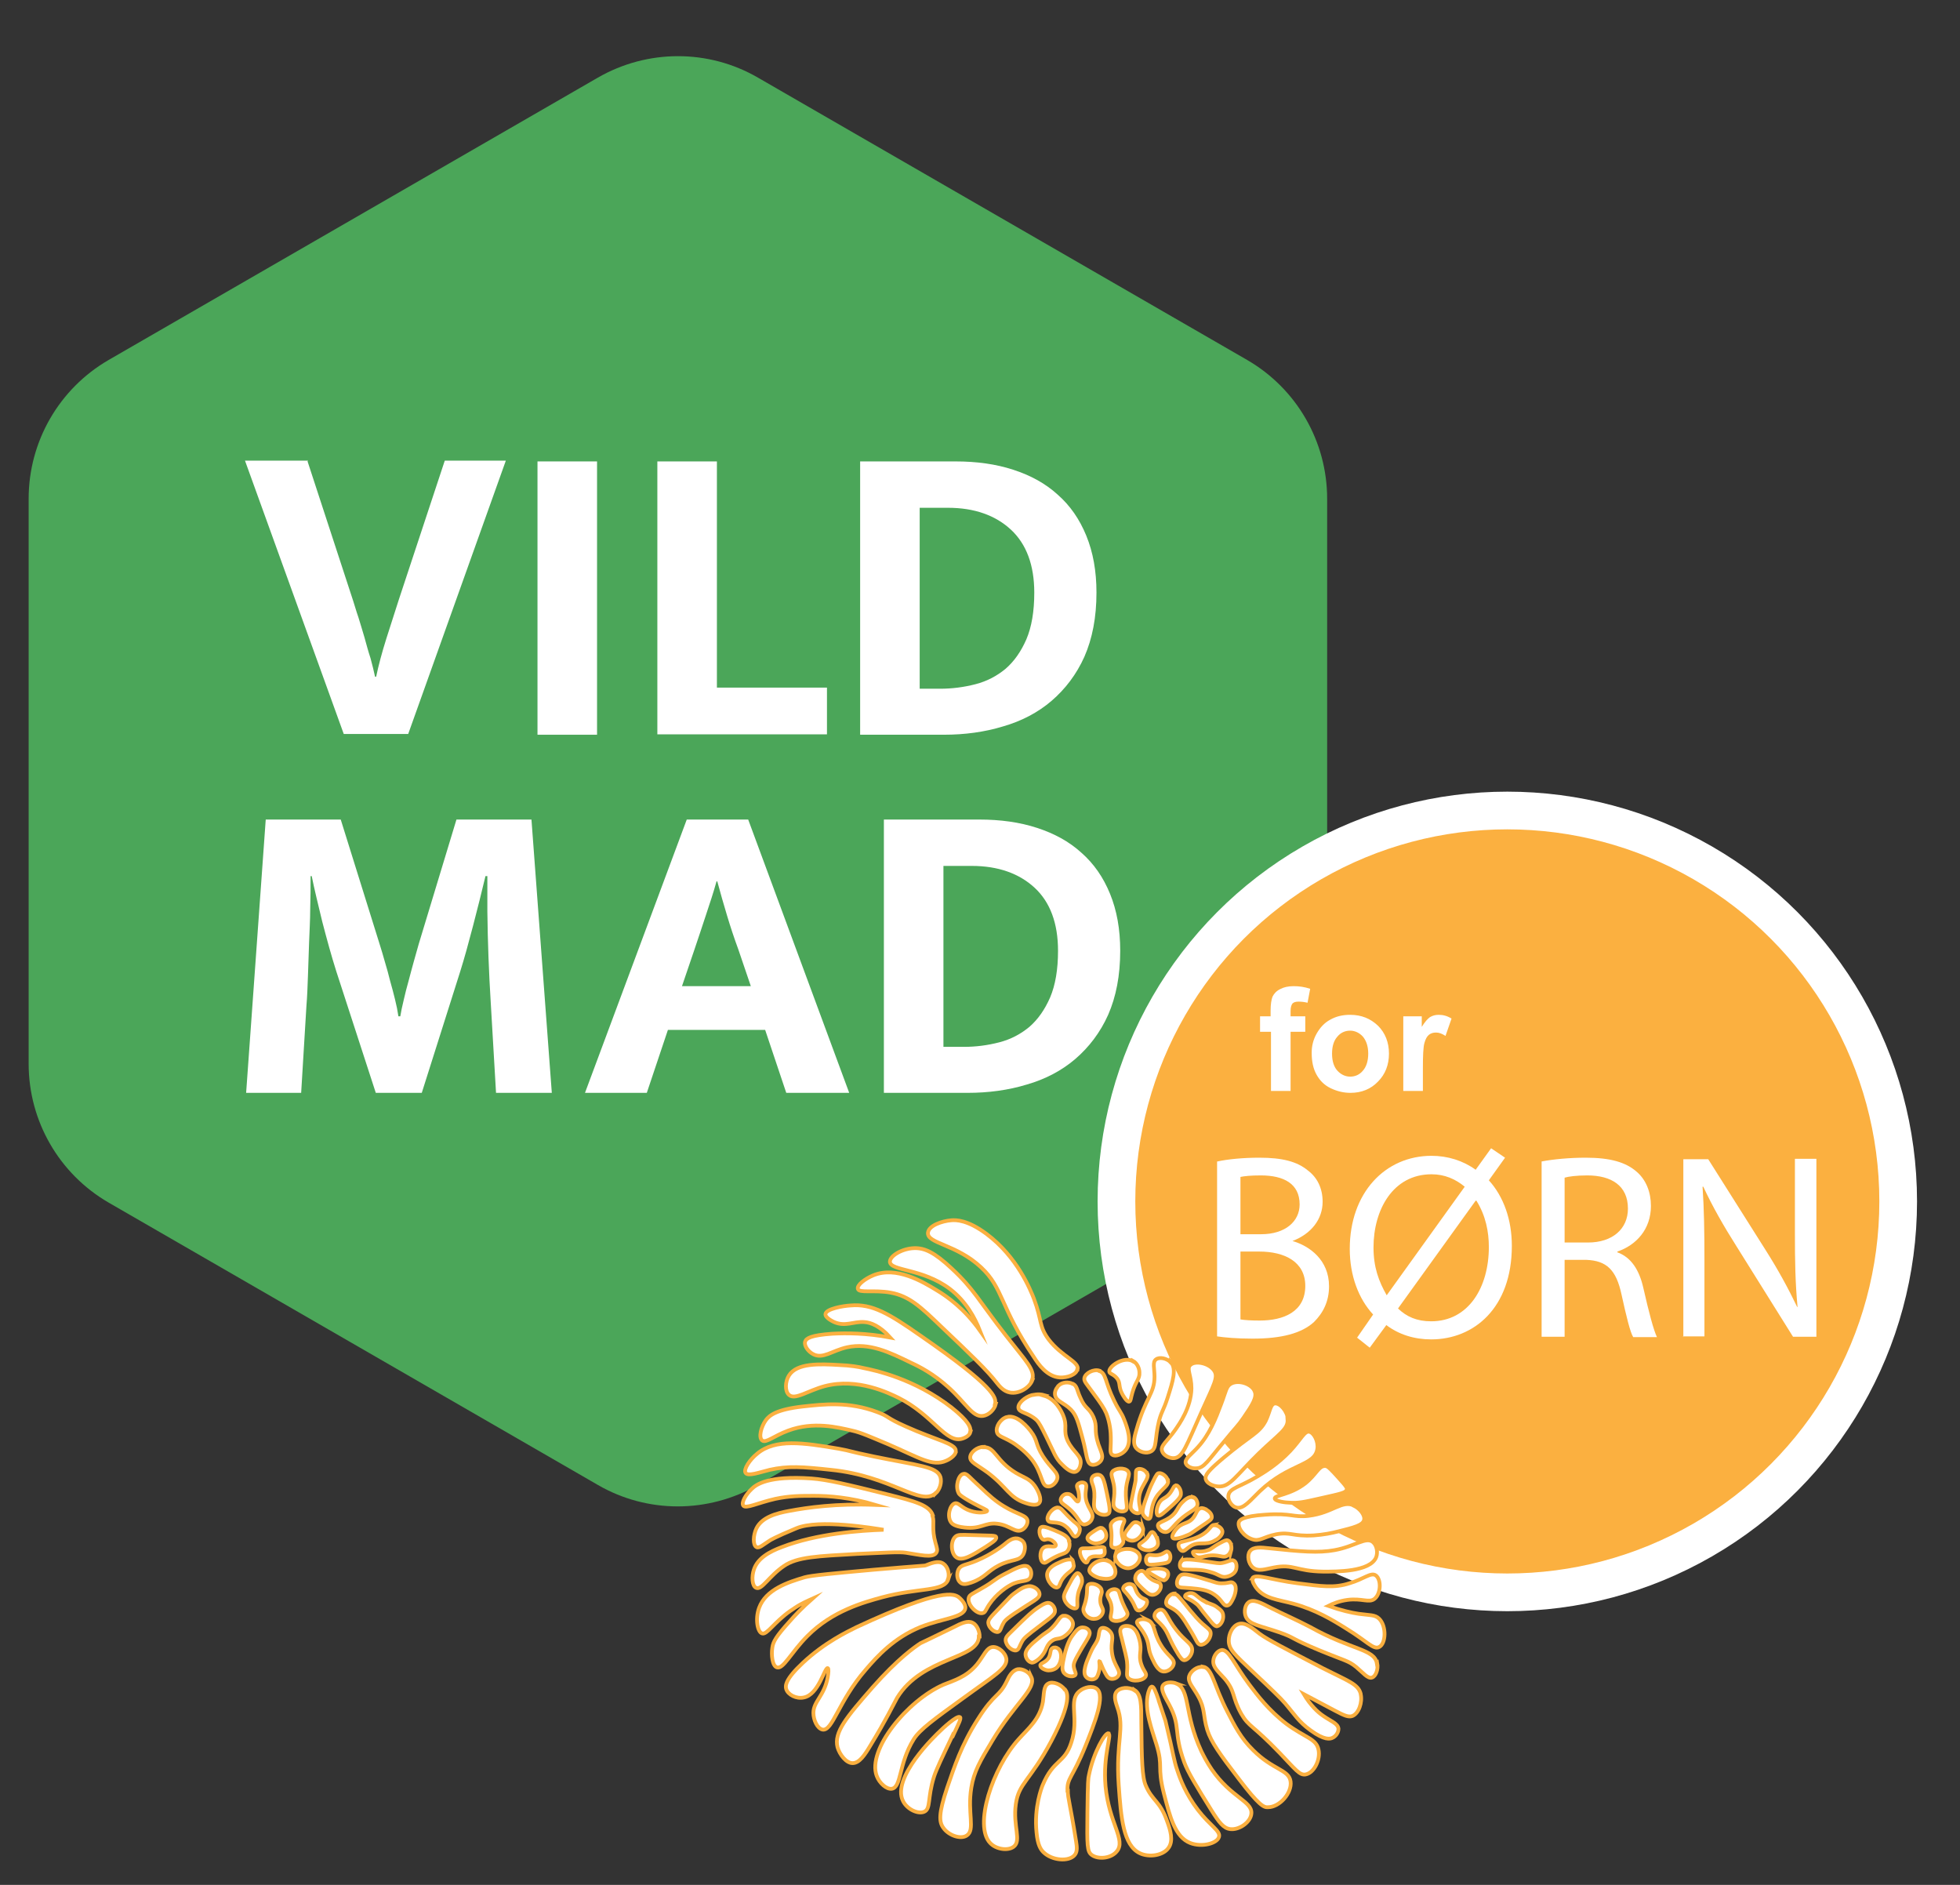 <?xml version="1.0" encoding="UTF-8"?><svg id="Layer_1" xmlns="http://www.w3.org/2000/svg" width="52" height="50" viewBox="0 0 52 50"><rect x="0" y="0" width="52" height="50" fill="#333333" stroke="none"/><path d="m.76,13.23v14.99c0,1.52.81,2.92,2.12,3.68l12.98,7.49c1.31.76,2.93.76,4.25,0l12.98-7.49c1.31-.76,2.12-2.16,2.12-3.68v-14.99c0-1.52-.81-2.92-2.12-3.68l-12.98-7.49c-1.31-.76-2.93-.76-4.25,0L2.88,9.55c-1.31.76-2.12,2.16-2.12,3.68Z" style="fill:#4ba659;"/><path d="m8.16,12.24l1.21,3.7c.04.12.08.27.14.44.05.17.11.35.16.53.05.18.1.37.16.55.05.18.09.35.12.49h.03c.06-.29.15-.63.27-1.01.12-.38.23-.72.33-1.03l1.22-3.69h1.62l-2.59,7.25h-1.71l-2.62-7.25h1.67Z" style="fill:#fff;"/><path d="m15.84,12.24v7.25h-1.58v-7.25h1.58Z" style="fill:#fff;"/><path d="m17.44,12.24h1.58v6h2.92v1.24h-4.5v-7.25Z" style="fill:#fff;"/><path d="m25.35,12.24c.56,0,1.07.07,1.53.22s.85.36,1.18.66c.33.29.58.65.76,1.09s.27.94.27,1.51c0,.66-.11,1.22-.32,1.7-.21.47-.51.86-.87,1.17s-.8.54-1.29.68c-.49.15-1.02.22-1.57.22h-2.22v-7.25h2.53Zm-.95,6.03h.54c.32,0,.63-.04.94-.12s.57-.22.8-.41c.23-.2.41-.46.55-.78.14-.33.21-.74.21-1.24,0-.73-.21-1.29-.62-1.67s-.97-.58-1.67-.58h-.75v4.81Z" style="fill:#fff;"/><path d="m7.05,21.74h1.99l1.03,3.3c.05.15.09.3.14.47.05.17.1.34.14.51.05.17.09.33.13.49.04.16.07.31.09.45h.05c.02-.12.05-.27.09-.43.04-.17.08-.34.13-.51.05-.18.09-.35.14-.52s.09-.32.13-.46l1-3.3h1.99l.54,7.25h-1.48l-.14-2.39c-.05-.8-.08-1.6-.09-2.42v-.94h-.05c-.1.42-.21.86-.33,1.32-.12.46-.23.86-.34,1.21l-1.02,3.22h-1.22l-1.05-3.23c-.13-.41-.25-.85-.37-1.31-.11-.46-.21-.86-.28-1.21h-.03c0,.28,0,.57-.01.87,0,.3-.02.6-.03.9-.01.3-.02.59-.03.88-.01.29-.02.55-.04.79l-.14,2.31h-1.46l.52-7.25Z" style="fill:#fff;"/><path d="m18.22,21.74h1.63l2.68,7.25h-1.67l-.56-1.67h-2.58l-.56,1.67h-1.64l2.7-7.25Zm-.14,4.42h1.84l-.33-.97c-.11-.3-.21-.6-.3-.9-.09-.3-.18-.61-.26-.91h-.02c-.08.29-.18.59-.28.89-.1.3-.2.61-.31.93l-.33.97Z" style="fill:#fff;"/><path d="m25.98,21.74c.56,0,1.07.07,1.53.22s.85.36,1.18.66c.33.29.58.65.76,1.09s.27.94.27,1.51c0,.66-.11,1.22-.32,1.7-.21.47-.51.86-.87,1.17s-.8.54-1.29.68c-.49.15-1.02.22-1.57.22h-2.22v-7.25h2.53Zm-.95,6.03h.54c.32,0,.63-.04.94-.12s.57-.22.8-.41c.23-.2.41-.46.55-.78.14-.33.21-.74.21-1.24,0-.73-.21-1.29-.62-1.67s-.97-.58-1.67-.58h-.75v4.81Z" style="fill:#fff;"/><circle cx="39.99" cy="31.87" r="10.37" style="fill:#fbb040; stroke:#fff; stroke-miterlimit:10;"/><path d="m32.3,30.81c.27-.06.68-.1,1.11-.1.61,0,1,.1,1.29.34.24.18.39.46.39.83,0,.46-.3.85-.8,1.04h0c.45.13.97.5.97,1.2,0,.41-.16.71-.4.95-.33.3-.86.44-1.63.44-.42,0-.74-.03-.94-.06v-4.64Zm.61,1.93h.55c.64,0,1.02-.34,1.02-.79,0-.55-.42-.77-1.03-.77-.28,0-.44.02-.54.04v1.52Zm0,2.26c.12.02.29.03.51.03.63,0,1.21-.23,1.21-.92,0-.64-.55-.91-1.22-.91h-.5v1.8Z" style="fill:#fff;"/><path d="m36,35.49l.43-.62c-.39-.42-.62-1.04-.62-1.74,0-1.49.94-2.47,2.17-2.47.43,0,.84.13,1.17.37l.41-.57.37.25-.43.6c.39.43.61,1.04.61,1.74,0,1.65-1.01,2.48-2.14,2.48-.45,0-.86-.13-1.19-.38l-.44.6-.34-.27Zm2.86-4.01c-.24-.2-.53-.33-.88-.33-1.03,0-1.54.95-1.54,1.94,0,.53.14.9.35,1.27h0s2.07-2.88,2.07-2.88Zm-1.77,3.23c.23.22.5.34.88.34.99,0,1.53-.9,1.53-1.97,0-.4-.08-.83-.33-1.23h-.02l-2.06,2.86Z" style="fill:#fff;"/><path d="m40.9,30.81c.31-.06.75-.1,1.17-.1.65,0,1.07.12,1.36.38.24.21.37.53.37.9,0,.62-.39,1.04-.89,1.21v.02c.36.13.58.46.69.95.15.66.27,1.11.36,1.3h-.63c-.08-.13-.18-.54-.31-1.13-.14-.65-.39-.9-.94-.92h-.57v2.04h-.61v-4.66Zm.61,2.15h.62c.65,0,1.06-.36,1.06-.9,0-.61-.44-.88-1.08-.88-.29,0-.5.03-.6.06v1.72Z" style="fill:#fff;"/><path d="m44.66,35.47v-4.72h.66l1.51,2.39c.35.55.62,1.05.85,1.53h.01c-.06-.64-.07-1.21-.07-1.95v-1.98h.57v4.72h-.62l-1.5-2.4c-.33-.52-.64-1.06-.88-1.58h-.02c.04.6.05,1.17.05,1.95v2.02h-.57Z" style="fill:#fff;"/><path d="m33.42,26.96h.29v-.15c0-.17.02-.29.05-.37.04-.08.1-.15.2-.2.09-.05.21-.08.36-.08s.29.02.44.07l-.07.37c-.08-.02-.16-.03-.24-.03s-.13.02-.16.05c-.03.04-.05.1-.05.2v.14h.39v.41h-.39v1.57h-.52v-1.57h-.29v-.41Z" style="fill:#fff;"/><path d="m34.8,27.92c0-.17.04-.34.13-.5.09-.16.21-.29.36-.37.16-.09.33-.13.53-.13.3,0,.54.1.74.29.19.19.29.44.29.74s-.1.55-.29.74c-.19.2-.44.3-.73.3-.18,0-.35-.04-.52-.12s-.29-.2-.38-.36c-.09-.16-.13-.35-.13-.58Zm.54.03c0,.2.05.35.14.45.09.1.21.16.34.16s.25-.05.34-.16c.09-.1.14-.26.14-.45s-.05-.34-.14-.45c-.09-.1-.21-.16-.34-.16s-.25.05-.34.16c-.09.1-.14.25-.14.45Z" style="fill:#fff;"/><path d="m37.75,28.94h-.52v-1.98h.49v.28c.08-.13.16-.22.22-.26.07-.04.14-.06.23-.06.12,0,.23.03.34.1l-.16.46c-.09-.06-.17-.09-.25-.09s-.14.02-.19.06c-.05.04-.09.11-.12.22-.03.11-.04.33-.04.66v.61Z" style="fill:#fff;"/><path d="m28.58,36.33c-.03.14-.27.22-.46.21-.34-.02-.57-.35-.69-.54-.9-1.33-.81-1.83-1.4-2.38-.66-.62-1.44-.63-1.41-.92.02-.19.37-.31.62-.33.13-.01.43-.01.93.36.82.61,1.17,1.49,1.26,1.72.22.59.13.73.39,1.08.35.46.82.59.77.8Z" style="fill:#fff; stroke:#fbb040; stroke-miterlimit:10; stroke-width:.1px;"/><path d="m27.39,36.61c-.08.21-.36.37-.59.33-.18-.03-.29-.18-.34-.24-.27-.35-.68-.74-1.49-1.51-.55-.53-.85-.81-1.34-.9-.44-.08-.84.02-.87-.1-.03-.1.19-.27.41-.36.61-.25,1.31.17,1.67.39.29.17.75.5,1.16,1.08-.14-.35-.37-.78-.8-1.11-.73-.55-1.58-.47-1.59-.72,0-.16.33-.35.64-.36.28-.01.54.11,1,.54.6.56.7.83,1.44,1.78.53.68.79.92.69,1.18Z" style="fill:#fff; stroke:#fbb040; stroke-miterlimit:10; stroke-width:.1px;"/><path d="m26.42,37.24c-.04.16-.19.3-.34.32-.28.04-.45-.34-.93-.77-.39-.35-.76-.54-.98-.64-.57-.28-1.11-.54-1.7-.41-.4.09-.64.32-.9.18-.13-.07-.24-.22-.21-.33.03-.09.15-.17.72-.21.37-.02.9-.02,1.54.1-.28-.31-.52-.4-.69-.41-.29-.02-.5.13-.8,0-.02-.01-.24-.11-.23-.21.01-.14.47-.22.67-.23.57-.05,1.02.22,1.85.8,1.97,1.36,2.02,1.65,1.98,1.81Z" style="fill:#fff; stroke:#fbb040; stroke-miterlimit:10; stroke-width:.1px;"/><path d="m25.75,37.98c-.03.12-.18.17-.21.18-.44.15-.78-.62-1.7-1.08-.25-.12-1.08-.54-1.96-.31-.45.12-.79.38-.95.23-.11-.1-.1-.35,0-.51.21-.34.82-.31,1.34-.28.29.01.52.05.64.08.3.06,1.35.28,2.34,1.05.44.35.52.53.49.64Z" style="fill:#fff; stroke:#fbb040; stroke-miterlimit:10; stroke-width:.1px;"/><path d="m25.36,38.49c0,.14-.23.25-.26.26-.36.16-.71-.08-1.54-.44-.48-.2-.72-.31-.95-.36-.39-.09-1.03-.25-1.7,0-.38.14-.59.34-.69.26-.1-.08-.03-.36.1-.54.09-.12.27-.28.98-.36.55-.06,1.21-.14,1.98.15.32.12.21.14.75.38.82.37,1.33.45,1.33.65Z" style="fill:#fff; stroke:#fbb040; stroke-miterlimit:10; stroke-width:.1px;"/><path d="m24.82,39.62c.12-.11.17-.3.13-.44-.09-.28-.58-.3-1.75-.54-.73-.15-.57-.14-.95-.21-.94-.16-1.68-.27-2.16.13-.2.16-.37.42-.31.51.06.1.36-.01.64-.08.49-.11.87-.08,1.62,0,1.61.16,2.38.98,2.78.62Z" style="fill:#fff; stroke:#fbb040; stroke-miterlimit:10; stroke-width:.1px;"/><path d="m24.74,40.21c.06.18-.03.33.08.72.04.14.06.2.02.26-.09.15-.46.05-.8,0-.19-.03-.56,0-1.29.03-1.06.06-1.6.08-1.95.32-.4.27-.59.65-.74.58-.11-.05-.12-.3-.06-.48.1-.31.42-.48.74-.6.93-.36,2.09-.44,2.7-.46-.25-.04-1.71-.29-2.31-.04-.58.24-.7.32-.7.32-.19.12-.29.22-.36.18-.1-.05-.09-.32,0-.5.15-.3.54-.4.87-.46.48-.09,1.24-.2,2.29-.16-.68-.2-1.24-.24-1.63-.24-.37,0-.65,0-1.03.08-.48.11-.78.27-.85.18-.06-.08.07-.3.22-.44.12-.12.44-.36,1.59-.28.42.03.96.16,2.01.42.76.19,1.12.29,1.21.56Z" style="fill:#fff; stroke:#fbb040; stroke-miterlimit:10; stroke-width:.1px;"/><path d="m25.15,41.9c.05-.14,0-.34-.12-.42-.14-.1-.35,0-.46.04-.05.02,0,0-1.39.12-1.1.1-1.65.15-1.83.2-.44.13-1.03.32-1.21.81-.11.3-.04.65.08.68.13.04.31-.29.75-.6.06-.04.11-.07.12-.08.18-.12.35-.19.46-.24-.26.23-.46.44-.6.6-.36.4-.44.54-.46.7-.03.19,0,.48.12.52.17.06.38-.4.81-.83.66-.67,1.51-.9,1.99-1.03.97-.26,1.64-.14,1.75-.48Z" style="fill:#fff; stroke:#fbb040; stroke-miterlimit:10; stroke-width:.1px;"/><path d="m25.45,42.38s.18.15.16.28c-.03.25-.61.27-1.19.5-.71.29-1.15.78-1.45,1.13-.73.84-.88,1.64-1.15,1.59-.14-.03-.24-.26-.24-.44,0-.31.29-.45.38-.95.02-.12.03-.23,0-.24-.08-.03-.24.71-.64.78-.19.04-.41-.07-.46-.22-.03-.09-.03-.26.44-.7.59-.55,1.19-.83,1.43-.95,2.26-1.05,2.59-.89,2.72-.78Z" style="fill:#fff; stroke:#fbb040; stroke-miterlimit:10; stroke-width:.1px;"/><path d="m25.99,43.41c0-.12-.06-.3-.18-.36-.13-.07-.29,0-.52.12-.57.28-.85.41-.87.42-.15.1-.59.4-1.27,1.17-.69.79-1.03,1.19-.93,1.59.06.2.23.42.4.42.18,0,.32-.21.48-.48.42-.69.59-1.05.7-1.25.67-1.1,2.17-1.02,2.17-1.63Z" style="fill:#fff; stroke:#fbb040; stroke-miterlimit:10; stroke-width:.1px;"/><path d="m26.7,44.01c-.02-.17-.21-.33-.36-.32-.17.01-.24.24-.42.46-.28.34-.62.43-.89.54-.96.42-2.03,1.73-1.77,2.42.07.19.26.36.4.34.26-.04.18-.67.58-1.31.16-.26.55-.54,1.31-1.09.82-.6,1.18-.79,1.15-1.05Z" style="fill:#fff; stroke:#fbb040; stroke-miterlimit:10; stroke-width:.1px;"/><path d="m27.36,44.48c-.06-.13-.23-.22-.36-.2-.15.03-.24.21-.28.3-.22.46-.32.3-.78,1.03-.44.69-.62,1.26-.81,1.81-.23.69-.22.91-.1,1.07.14.2.46.31.62.2.23-.15.01-.6.12-1.27.07-.43.23-.7.56-1.25.6-1,1.18-1.38,1.03-1.69Z" style="fill:#fff; stroke:#fbb040; stroke-miterlimit:10; stroke-width:.1px;"/><path d="m25.29,46.03c.14-.3.22-.45.18-.48-.08-.06-.48.32-.52.36-.13.12-1.31,1.25-.99,1.87.11.22.4.35.56.28.18-.08.08-.36.26-.93.06-.19.21-.5.5-1.11Z" style="fill:#fff; stroke:#fbb040; stroke-miterlimit:10; stroke-width:.1px;"/><path d="m28.25,44.82c-.1-.14-.32-.23-.44-.16-.13.07-.11.28-.14.48-.08.47-.41.73-.64.99-.7.77-1.2,2.3-.76,2.76.16.17.47.21.62.1.22-.16-.02-.55.06-1.13.08-.57.37-.6.95-1.69.54-1.03.42-1.27.36-1.35Z" style="fill:#fff; stroke:#fbb040; stroke-miterlimit:10; stroke-width:.1px;"/><path d="m28.33,47.5c0,.21.06.34.22,1.35.02.13.04.27-.04.36-.15.18-.6.15-.83-.08-.07-.07-.15-.19-.18-.52-.07-.67.14-1.2.16-1.25.29-.7.58-.57.76-1.13.22-.65-.09-1.12.22-1.37.13-.11.35-.15.46-.06.23.18-.06.91-.3,1.51-.35.87-.49.84-.48,1.19Z" style="fill:#fff; stroke:#fbb040; stroke-miterlimit:10; stroke-width:.1px;"/><path d="m30.1,44.84c-.15-.1-.39-.08-.48.04-.09.12,0,.33.02.4.21.57-.04.9.04,2.07.06.86.12,1.6.56,1.81.25.12.62.06.76-.14.14-.19.05-.48-.04-.72-.18-.52-.39-.53-.56-.93-.1-.22-.11-.7-.12-1.65,0-.51,0-.77-.18-.89Z" style="fill:#fff; stroke:#fbb040; stroke-miterlimit:10; stroke-width:.1px;"/><path d="m29.41,45.99c.09.03-.15.57-.08,1.39.09.98.55,1.43.3,1.73-.15.19-.49.22-.66.1-.13-.09-.13-.25-.12-1.13.01-.83.02-.91.04-.99.12-.6.43-1.14.52-1.11Z" style="fill:#fff; stroke:#fbb040; stroke-miterlimit:10; stroke-width:.1px;"/><path d="m30.74,45.1c-.08-.24-.13-.36-.18-.36-.05,0-.09.14-.1.18-.11.44.11.98.22,1.35.19.62.01.56.2,1.31.16.61.29,1.15.7,1.31.31.12.71.01.76-.16.05-.16-.23-.29-.56-.72-.32-.42-.47-.82-.54-1.03-.11-.32-.09-.38-.32-1.33,0,0-.02-.06-.18-.54Z" style="fill:#fff; stroke:#fbb040; stroke-miterlimit:10; stroke-width:.1px;"/><path d="m31.22,44.66c-.13-.05-.3-.04-.36.04-.09.11.07.35.16.52.32.6.1.7.4,1.53.1.27.31.61.72,1.27.2.32.32.48.5.5.24.03.55-.19.56-.42.02-.32-.54-.42-1.05-1.16-.13-.19-.21-.35-.28-.49-.46-.99-.29-1.63-.66-1.79Z" style="fill:#fff; stroke:#fbb040; stroke-miterlimit:10; stroke-width:.1px;"/><path d="m31.91,44.22c-.15-.02-.32.11-.36.24-.05.16.11.3.24.54.19.34.12.49.24.89.1.32.34.65.83,1.29.54.71.67.77.78.76.31,0,.64-.38.6-.68-.04-.32-.46-.3-.99-.83-.33-.32-.5-.66-.68-1.01-.38-.73-.4-1.17-.66-1.21Z" style="fill:#fff; stroke:#fbb040; stroke-miterlimit:10; stroke-width:.1px;"/><path d="m32.41,43.77c-.12.02-.21.16-.22.28-.02.18.15.31.3.48.29.34.19.48.44.93.21.36.28.27,1.03,1.05.41.43.52.59.68.56.22-.04.4-.39.34-.66-.06-.29-.35-.31-.85-.68-.47-.36-.78-.77-.99-1.05-.41-.55-.54-.94-.74-.91Z" style="fill:#fff; stroke:#fbb040; stroke-miterlimit:10; stroke-width:.1px;"/><path d="m36.1,44.94c.05.22-.05.51-.22.58-.11.04-.23-.02-.46-.14-.36-.19-.64-.34-.83-.44.18.3.37.48.52.58.2.14.39.2.4.34,0,.1-.07.2-.16.24-.06.03-.21.07-.58-.2-.32-.23-.43-.43-.68-.72-.11-.13-.36-.37-.87-.85-.46-.44-.62-.57-.62-.81,0-.18.1-.39.26-.44.18-.06.38.12.56.26.2.15.69.4,1.67.91.69.35.94.42,1.01.68Z" style="fill:#fff; stroke:#fbb040; stroke-miterlimit:10; stroke-width:.1px;"/><path d="m36.54,44.12c.03.16-.04.35-.14.38-.11.04-.24-.13-.42-.28-.21-.17-.29-.16-.97-.44-.8-.33-.64-.33-1.07-.48-.52-.18-.8-.2-.89-.42-.05-.13-.02-.31.08-.38.13-.09.33.02.6.16.34.17.69.32,1.03.5,1.11.62,1.71.58,1.77.97Z" style="fill:#fff; stroke:#fbb040; stroke-miterlimit:10; stroke-width:.1px;"/><path d="m33.24,41.87c-.04.07.05.19.08.24.22.3.58.32.99.43.59.16,1.04.43,1.42.67.54.33.71.56.86.48.18-.09.2-.55,0-.75-.11-.11-.25-.09-.54-.13-.2-.03-.47-.09-.81-.21.12-.06.29-.13.51-.16.39-.05.57.09.72-.03.17-.14.18-.51.03-.62-.13-.09-.32.1-.7.21-.4.13-.74.08-1.37,0-.71-.09-1.13-.27-1.21-.13Z" style="fill:#fff; stroke:#fbb040; stroke-miterlimit:10; stroke-width:.1px;"/><path d="m36.43,40.91c.1.09.13.27.08.4-.16.39-1.06.38-1.4.38-.73-.01-.79-.21-1.31-.11-.22.04-.42.12-.56,0-.12-.1-.16-.32-.08-.43.09-.13.32-.1.51-.08.85.09,1.31.13,1.74.05.55-.1.83-.37,1.02-.21Z" style="fill:#fff; stroke:#fbb040; stroke-miterlimit:10; stroke-width:.1px;"/><path d="m35.92,39.94c.16.08.3.25.27.38-.03.14-.27.2-.67.3-.2.05-.39.09-.67.11-.56.03-.61-.1-.99-.03-.35.07-.44.2-.64.13-.22-.07-.4-.31-.35-.46.02-.04.08-.15.7-.19.7-.05.74.08,1.15.03.65-.08.88-.43,1.21-.27Z" style="fill:#fff; stroke:#fbb040; stroke-miterlimit:10; stroke-width:.1px;"/><path d="m35.52,39.21c.22.24.22.27.21.3-.02.09-.14.11-.72.24-.4.09-.56.13-.81.11-.07,0-.37-.03-.38-.11-.01-.09.41-.09.81-.4.3-.24.36-.48.54-.46.06,0,.16.11.35.32Z" style="fill:#fff; stroke:#fbb040; stroke-miterlimit:10; stroke-width:.1px;"/><path d="m34.95,38.44c.03-.21-.09-.43-.21-.46-.13-.03-.22.2-.51.51-.33.35-.68.56-.86.67-.48.29-.75.31-.78.51-.02.13.09.29.21.32.19.05.37-.19.62-.43.79-.75,1.47-.67,1.53-1.13Z" style="fill:#fff; stroke:#fbb040; stroke-miterlimit:10; stroke-width:.1px;"/><path d="m34.17,37.66c-.01-.22-.21-.45-.35-.43-.12.02-.12.21-.24.46-.18.34-.38.36-1.13.99-.39.33-.49.45-.46.56.03.11.19.18.32.19.32.03.47-.28,1.1-.89.53-.51.77-.63.75-.89Z" style="fill:#fff; stroke:#fbb040; stroke-miterlimit:10; stroke-width:.1px;"/><path d="m33.29,36.91c-.08-.2-.42-.31-.62-.21-.14.07-.14.2-.27.54-.15.4-.31.81-.62,1.15-.18.2-.36.31-.32.43.03.08.16.14.27.13.22,0,.32-.21.78-.75.26-.32.33-.37.48-.59.24-.35.36-.54.3-.7Z" style="fill:#fff; stroke:#fbb040; stroke-miterlimit:10; stroke-width:.1px;"/><path d="m32.22,36.37c-.13-.21-.51-.29-.64-.16-.11.1.03.27.03.62-.01.51-.32.94-.43,1.1-.21.3-.4.42-.35.56.03.11.19.2.32.19.23-.02.32-.32.72-1.21.34-.75.45-.93.35-1.1Z" style="fill:#fff; stroke:#fbb040; stroke-miterlimit:10; stroke-width:.1px;"/><path d="m29.59,41.25c.03-.12.22-.17.35-.16.1,0,.27.06.3.19.03.14-.13.31-.3.32-.2.01-.39-.21-.35-.35Z" style="fill:#fff; stroke:#fbb040; stroke-miterlimit:10; stroke-width:.1px;"/><path d="m29.4,41.4c.15.07.24.27.17.39-.07.13-.31.09-.4.07-.01,0-.26-.08-.27-.2,0-.14.28-.35.5-.25Z" style="fill:#fff; stroke:#fbb040; stroke-miterlimit:10; stroke-width:.1px;"/><path d="m29.78,40.95c-.05.1-.21.14-.27.09-.05-.04-.02-.1-.02-.3,0-.22-.05-.27,0-.34.07-.12.28-.15.33-.09.04.05-.04.11-.06.27-.02.19.08.27.03.36Z" style="fill:#fff; stroke:#fbb040; stroke-miterlimit:10; stroke-width:.1px;"/><path d="m30.32,40.53c-.03-.08-.12-.16-.2-.15-.06,0-.1.06-.19.17-.07.09-.1.14-.09.19.01.08.12.13.2.13.16,0,.33-.2.28-.35Z" style="fill:#fff; stroke:#fbb040; stroke-miterlimit:10; stroke-width:.1px;"/><path d="m30.69,40.8s-.06-.16-.12-.16c-.07,0-.07.12-.23.24-.07.06-.12.07-.12.11,0,.06.1.12.19.13.1.02.25-.02.3-.12.03-.07,0-.15-.01-.2Z" style="fill:#fff; stroke:#fbb040; stroke-miterlimit:10; stroke-width:.1px;"/><path d="m29.3,41.07s.03.13-.01.17c-.08.1-.25-.01-.38.09-.06.06-.05.12-.09.12-.08,0-.22-.25-.15-.35.04-.05.1-.01.36-.04.16-.02.23-.04.27,0Z" style="fill:#fff; stroke:#fbb040; stroke-miterlimit:10; stroke-width:.1px;"/><path d="m29.22,40.53c.09.02.16.17.12.27-.02.06-.08.09-.12.11-.03.01-.14.06-.25.01-.03-.01-.11-.05-.12-.11-.01-.08.11-.15.2-.21.08-.05.13-.08.17-.07Z" style="fill:#fff; stroke:#fbb040; stroke-miterlimit:10; stroke-width:.1px;"/><path d="m30.44,41.48c-.05-.05-.05-.16,0-.21.07-.06.16.02.34-.03.12-.04.15-.1.2-.08.07.03.1.17.04.25-.03.05-.12.06-.28.08-.17.02-.26.03-.3-.01Z" style="fill:#fff; stroke:#fbb040; stroke-miterlimit:10; stroke-width:.1px;"/><path d="m30.12,41.84c-.02.11.08.19.19.3.12.11.2.19.31.16.12-.03.21-.18.17-.27-.02-.07-.1-.05-.23-.13-.17-.11-.18-.23-.27-.23-.08,0-.16.09-.17.17Z" style="fill:#fff; stroke:#fbb040; stroke-miterlimit:10; stroke-width:.1px;"/><path d="m30.98,41.7c.04.07-.01.19-.09.22-.02,0-.06.01-.32-.15-.12-.07-.13-.08-.13-.09,0-.07.46-.13.54.02Z" style="fill:#fff; stroke:#fbb040; stroke-miterlimit:10; stroke-width:.1px;"/><path d="m30.03,42.03c.11.04.07.18.21.31.1.09.17.07.19.13.03.1-.12.27-.23.25-.09-.01-.07-.14-.24-.36-.1-.14-.18-.18-.16-.24.02-.07.14-.13.23-.09Z" style="fill:#fff; stroke:#fbb040; stroke-miterlimit:10; stroke-width:.1px;"/><path d="m29.63,42.17c.08.03.06.13.16.36.09.21.14.24.12.31-.04.14-.33.21-.42.12-.07-.07.04-.18-.01-.4-.04-.16-.13-.22-.09-.3.03-.08.16-.13.24-.09Z" style="fill:#fff; stroke:#fbb040; stroke-miterlimit:10; stroke-width:.1px;"/><path d="m29.22,42.17c.04.09-.03.12-.03.28,0,.17.1.21.07.32-.02.08-.1.16-.19.17-.14.03-.28-.07-.32-.19-.03-.1.03-.14.07-.36.04-.23,0-.3.05-.35.09-.07.3,0,.35.12Z" style="fill:#fff; stroke:#fbb040; stroke-miterlimit:10; stroke-width:.1px;"/><path d="m28.7,41.87c.03.11-.02.18-.07.31-.1.29,0,.44-.08.48-.09.04-.29-.1-.32-.27-.02-.08.04-.19.15-.39.14-.27.2-.27.21-.27.05,0,.09.08.11.13Z" style="fill:#fff; stroke:#fbb040; stroke-miterlimit:10; stroke-width:.1px;"/><path d="m28.46,41.39s.03.13.03.15c-.02.12-.12.14-.24.27-.15.16-.12.28-.2.3-.11.02-.28-.17-.27-.35.02-.17.2-.26.34-.32.06-.03.27-.12.35-.04Z" style="fill:#fff; stroke:#fbb040; stroke-miterlimit:10; stroke-width:.1px;"/><path d="m28.36,40.88c.03.08.02.18-.03.25-.05.08-.12.07-.31.16-.23.11-.27.19-.34.16-.09-.04-.11-.28-.01-.38.11-.11.31,0,.34-.07.02-.05-.1-.17-.21-.17-.06,0-.08.03-.12.01-.09-.03-.14-.25-.07-.32.06-.05.18,0,.38.08.21.09.33.14.38.27Z" style="fill:#fff; stroke:#fbb040; stroke-miterlimit:10; stroke-width:.1px;"/><path d="m28.06,39.99c.11,0,.12.1.44.38.08.06.14.11.15.19,0,.09-.05.19-.12.2-.09,0-.1-.16-.27-.28-.2-.15-.41-.05-.46-.15-.05-.1.1-.32.25-.34Z" style="fill:#fff; stroke:#fbb040; stroke-miterlimit:10; stroke-width:.1px;"/><path d="m31.06,36.14c-.1-.11-.3-.15-.39-.08-.1.07-.04.24-.04.46,0,.45-.24.55-.48,1.41-.07.23-.09.38-.01.48.09.11.28.16.4.09.16-.09.09-.33.21-.81.08-.29.11-.25.23-.62.14-.44.24-.76.08-.94Z" style="fill:#fff; stroke:#fbb040; stroke-miterlimit:10; stroke-width:.1px;"/><path d="m30.06,36.1c.11.06.17.2.17.31.01.18-.1.22-.19.54-.04.14-.04.22-.08.23-.07.02-.18-.19-.19-.21-.1-.19-.04-.28-.13-.4-.1-.13-.21-.12-.21-.19-.01-.14.39-.41.63-.27Z" style="fill:#fff; stroke:#fbb040; stroke-miterlimit:10; stroke-width:.1px;"/><path d="m29.17,36.37c.18.06.14.28.39.79.14.29.18.28.27.51.08.21.21.57.04.79-.09.12-.28.19-.36.13-.08-.05-.03-.18-.04-.47,0-.12-.02-.38-.12-.63-.06-.14-.15-.27-.35-.54-.18-.25-.25-.31-.23-.4.03-.13.25-.24.4-.19Z" style="fill:#fff; stroke:#fbb040; stroke-miterlimit:10; stroke-width:.1px;"/><path d="m28.47,36.71c.11.06.1.17.19.36.13.31.23.26.35.52.12.28,0,.32.13.72.07.2.14.31.08.42-.05.09-.18.15-.27.12-.13-.05-.11-.26-.23-.7-.11-.41-.16-.61-.31-.76-.19-.19-.39-.21-.42-.39-.02-.13.09-.23.09-.24.1-.1.27-.11.38-.05Z" style="fill:#fff; stroke:#fbb040; stroke-miterlimit:10; stroke-width:.1px;"/><path d="m27.71,37.01c-.17-.05-.31,0-.34,0-.17.05-.37.21-.35.34.02.13.25.11.48.32.07.07.13.19.25.43.22.44.25.58.43.75.07.07.23.23.36.19.08-.03.12-.13.13-.21.03-.22-.19-.3-.34-.6-.14-.3.01-.37-.13-.7-.04-.09-.19-.42-.51-.51Z" style="fill:#fff; stroke:#fbb040; stroke-miterlimit:10; stroke-width:.1px;"/><path d="m28.3,39.63c-.08,0-.16.09-.16.16,0,.1.12.12.3.3.19.2.21.34.32.35.08,0,.18-.06.21-.15.08-.18-.17-.3-.17-.64,0-.15.05-.25-.01-.3-.06-.05-.18-.02-.21.04-.02.04,0,.07.03.17.02.09.03.25-.01.27-.06.02-.14-.21-.28-.2Z" style="fill:#fff; stroke:#fbb040; stroke-miterlimit:10; stroke-width:.1px;"/><path d="m29.18,39.13c-.07-.03-.18,0-.21.07-.03.06,0,.13.01.16.14.35-.05.6.12.75.09.08.24.1.31.04.04-.04.05-.1-.04-.52-.08-.4-.12-.47-.19-.5Z" style="fill:#fff; stroke:#fbb040; stroke-miterlimit:10; stroke-width:.1px;"/><path d="m29.93,39.03c-.09-.11-.34-.09-.42.01-.05.07,0,.14.04.34.06.36-.08.52.04.64.07.07.2.1.27.05.08-.06,0-.2.01-.5.01-.34.14-.45.05-.55Z" style="fill:#fff; stroke:#fbb040; stroke-miterlimit:10; stroke-width:.1px;"/><path d="m30.42,39.07c-.05-.09-.19-.13-.25-.09-.05.03-.03.1-.04.24,0,.08,0,.04-.09.48-.05.24-.06.31-.01.36.05.07.15.1.2.07.06-.04,0-.15-.01-.31-.02-.39.31-.58.21-.75Z" style="fill:#fff; stroke:#fbb040; stroke-miterlimit:10; stroke-width:.1px;"/><path d="m30.98,39.27c-.02-.11-.16-.21-.24-.19-.03,0-.06.03-.16.24-.08.16-.12.28-.12.28-.17.45-.16.52-.13.58.03.06.1.12.15.11.08-.02.04-.2.12-.42.13-.36.42-.42.39-.6Z" style="fill:#fff; stroke:#fbb040; stroke-miterlimit:10; stroke-width:.1px;"/><path d="m31.2,39.4c.06,0,.14.12.13.23,0,.05-.02.12-.27.34-.19.17-.29.26-.34.23-.06-.03-.04-.23.05-.36.08-.11.16-.09.27-.23.09-.12.1-.2.15-.2Z" style="fill:#fff; stroke:#fbb040; stroke-miterlimit:10; stroke-width:.1px;"/><path d="m31.65,39.71c.07.02.12.11.12.19,0,.13-.15.16-.39.35-.28.23-.33.4-.47.39-.09,0-.19-.1-.19-.17,0-.12.26-.1.46-.35.08-.11.08-.16.19-.27.06-.06.18-.17.28-.13Z" style="fill:#fff; stroke:#fbb040; stroke-miterlimit:10; stroke-width:.1px;"/><path d="m32.01,40.05c.07.04.14.11.14.19,0,.07-.06.1-.28.25-.28.19-.28.2-.36.23-.11.05-.36.14-.4.07-.04-.06.08-.21.09-.22.16-.2.32-.13.46-.31.09-.12.09-.22.19-.25.06-.02.12.02.15.03Z" style="fill:#fff; stroke:#fbb040; stroke-miterlimit:10; stroke-width:.1px;"/><path d="m32.66,41.15c.03-.11,0-.26-.09-.29-.03-.01-.07,0-.2.07-.22.12-.22.16-.32.19-.2.08-.37,0-.4.05-.01.03.03.09.07.11.12.09.24-.04.51-.02.17.01.25.07.34,0,.06-.04.08-.11.09-.13Z" style="fill:#fff; stroke:#fbb040; stroke-miterlimit:10; stroke-width:.1px;"/><path d="m32.2,40.46c.09-.01.21.06.23.15.02.12-.14.23-.19.25-.26.16-.44,0-.68.17-.09.06-.14.13-.2.11-.06-.02-.11-.12-.09-.18.02-.06.11-.06.28-.11.14-.04.34-.1.49-.25.08-.08.1-.14.17-.15Z" style="fill:#fff; stroke:#fbb040; stroke-miterlimit:10; stroke-width:.1px;"/><path d="m31.34,41.4c-.04.05-.05.14-.02.19.04.06.14.04.33.05.08,0,.27,0,.46.06.23.06.26.14.4.13.02,0,.22-.03.28-.18.03-.09.02-.21-.05-.25-.07-.04-.15.03-.31.06-.1.02-.14,0-.44-.04-.52-.08-.61-.06-.65,0Z" style="fill:#fff; stroke:#fbb040; stroke-miterlimit:10; stroke-width:.1px;"/><path d="m32.74,42.01c.09.08.03.3-.03.41-.04.08-.08.16-.15.17-.11.02-.14-.16-.34-.29-.18-.13-.41-.15-.62-.17-.21-.02-.32,0-.36-.07-.04-.07,0-.21.08-.27.06-.04.14-.05.51.06.42.12.46.16.61.15.16,0,.23-.06.29,0Z" style="fill:#fff; stroke:#fbb040; stroke-miterlimit:10; stroke-width:.1px;"/><path d="m31.97,42.48c.16.09.22.07.34.17.07.05.13.1.14.19.02.13-.06.28-.16.3-.04,0-.08-.01-.25-.23-.22-.26-.21-.3-.32-.38-.15-.12-.29-.14-.28-.19,0-.04.08-.08.14-.08.13-.01.17.11.39.23Z" style="fill:#fff; stroke:#fbb040; stroke-miterlimit:10; stroke-width:.1px;"/><path d="m31.16,42.27c-.12,0-.25.16-.22.27.02.07.09.08.2.15.16.1.25.24.42.52.19.3.2.41.29.42.12.01.27-.15.27-.3,0-.13-.13-.14-.38-.42-.1-.11-.23-.27-.31-.37-.16-.19-.2-.25-.27-.25Z" style="fill:#fff; stroke:#fbb040; stroke-miterlimit:10; stroke-width:.1px;"/><path d="m26.71,37.59c-.17.05-.3.26-.26.4.03.12.18.13.42.28.02.01.3.19.5.44.29.37.25.7.42.72.11.02.23-.09.26-.2.04-.17-.16-.26-.38-.6-.21-.33-.13-.41-.32-.66-.06-.08-.36-.46-.64-.38Z" style="fill:#fff; stroke:#fbb040; stroke-miterlimit:10; stroke-width:.1px;"/><path d="m26.1,38.38c-.18,0-.36.15-.36.28,0,.13.17.19.46.4.52.39.57.67,1.01.81.08.03.29.09.36,0,.08-.09-.02-.32-.12-.46-.14-.19-.28-.21-.5-.34-.53-.32-.55-.69-.85-.68Z" style="fill:#fff; stroke:#fbb040; stroke-miterlimit:10; stroke-width:.1px;"/><path d="m25.56,39.1c.09-.03.16.09.44.34.24.23.42.39.64.52.36.22.6.23.62.38.01.09-.06.2-.14.24-.18.1-.32-.12-.66-.16-.34-.04-.42.15-.87.1-.28-.03-.34-.11-.36-.14-.11-.16-.03-.46.1-.5.11-.03.17.12.42.2.21.07.43.04.44,0,0-.03-.1-.06-.36-.2-.35-.19-.39-.25-.4-.28-.09-.18,0-.47.12-.5Z" style="fill:#fff; stroke:#fbb040; stroke-miterlimit:10; stroke-width:.1px;"/><path d="m25.35,40.76c.06-.05.13-.05.41-.04.55.02.66,0,.67.06.02.07-.14.16-.29.26-.32.2-.61.39-.77.27-.14-.1-.16-.43-.02-.55Z" style="fill:#fff; stroke:#fbb040; stroke-miterlimit:10; stroke-width:.1px;"/><path d="m27.15,40.9c.07.1.04.25,0,.33-.1.19-.3.12-.64.29-.32.16-.37.33-.74.46-.12.04-.21.06-.28.01-.1-.07-.12-.24-.06-.36.07-.13.2-.11.48-.23.41-.17.72-.42.72-.42.11-.09.22-.19.36-.17.01,0,.1.02.16.09Z" style="fill:#fff; stroke:#fbb040; stroke-miterlimit:10; stroke-width:.1px;"/><path d="m30.79,42.7c-.07,0-.15.07-.16.14-.02.1.09.15.21.29.17.2.15.32.43.77.05.07.09.14.15.14.09,0,.21-.14.21-.27,0-.18-.18-.22-.42-.53-.25-.31-.28-.55-.42-.54Z" style="fill:#fff; stroke:#fbb040; stroke-miterlimit:10; stroke-width:.1px;"/><path d="m30.46,42.98c.19.09.13.31.33.64.18.31.38.37.35.52-.02.11-.16.21-.27.2-.14-.01-.23-.19-.3-.34-.13-.27-.06-.34-.17-.58-.12-.25-.27-.34-.23-.41.03-.06.18-.08.29-.03Z" style="fill:#fff; stroke:#fbb040; stroke-miterlimit:10; stroke-width:.1px;"/><path d="m30,43.15c-.08-.03-.2-.03-.25.03-.05.06-.03.14.01.28.09.35.13.53.14.61.03.28-.04.37.04.45.12.11.41.06.46-.06.03-.08-.06-.13-.12-.31-.09-.26.03-.35-.05-.65-.03-.11-.08-.29-.23-.35Z" style="fill:#fff; stroke:#fbb040; stroke-miterlimit:10; stroke-width:.1px;"/><path d="m29.46,43.29c.11.14,0,.27.04.54.04.35.26.49.17.62-.04.07-.14.1-.21.08-.08-.02-.12-.11-.19-.25-.06-.13-.09-.22-.1-.22-.02,0,.03.14-.02.3-.02.06-.04.14-.1.17-.07.04-.18.02-.23-.04-.12-.12.01-.42.1-.62.12-.28.2-.29.23-.49.01-.08.02-.16.07-.19.07-.03.18.02.24.1Z" style="fill:#fff; stroke:#fbb040; stroke-miterlimit:10; stroke-width:.1px;"/><path d="m28.72,43.17c.07,0,.15.03.18.1.04.08-.02.16-.19.44-.2.34-.24.42-.22.52.02.1.07.16.04.2-.04.06-.21.05-.29-.04-.09-.09-.05-.24,0-.48.07-.31.17-.47.21-.52.08-.11.16-.22.27-.22Z" style="fill:#fff; stroke:#fbb040; stroke-miterlimit:10; stroke-width:.1px;"/><path d="m27.29,41.57c.07.06.09.18.05.27-.07.14-.26.06-.52.2-.19.1-.48.33-.64.63-.03.05-.05.11-.11.12-.15.04-.41-.22-.37-.4.02-.09.1-.11.32-.24.39-.22.33-.24.64-.4.31-.16.52-.27.63-.18Z" style="fill:#fff; stroke:#fbb040; stroke-miterlimit:10; stroke-width:.1px;"/><path d="m28.22,42.86c.1-.01.21.07.24.17.05.17-.17.34-.2.36-.16.12-.23.04-.37.15-.16.13-.11.27-.32.46-.13.11-.19.11-.21.1-.08-.02-.14-.11-.15-.19-.02-.14.12-.27.34-.45.21-.18.23-.15.36-.28.18-.18.2-.31.31-.32Z" style="fill:#fff; stroke:#fbb040; stroke-miterlimit:10; stroke-width:.1px;"/><path d="m27.86,42.53c.07.03.13.12.13.2,0,.1-.09.16-.38.38-.4.3-.44.35-.48.41-.09.15-.09.24-.17.26-.11.02-.27-.12-.28-.27,0-.11.07-.14.43-.5.12-.11.25-.25.45-.38.15-.1.23-.13.3-.1Z" style="fill:#fff; stroke:#fbb040; stroke-miterlimit:10; stroke-width:.1px;"/><path d="m28.07,43.73c.12.08.11.39-.05.52-.1.07-.21.06-.22.06-.09-.01-.2-.07-.2-.13,0-.07.14-.07.22-.2.07-.12.03-.22.1-.26.05-.03.11-.02.15.01Z" style="fill:#fff; stroke:#fbb040; stroke-miterlimit:10; stroke-width:.1px;"/><path d="m27.4,42.09c.09.03.18.11.18.2,0,.09-.09.14-.36.31-.5.32-.56.38-.6.46-.07.12-.07.21-.14.23-.1.02-.25-.11-.26-.24,0-.09.05-.14.31-.41.27-.28.28-.3.36-.36.16-.12.34-.25.51-.19Z" style="fill:#fff; stroke:#fbb040; stroke-miterlimit:10; stroke-width:.1px;"/></svg>